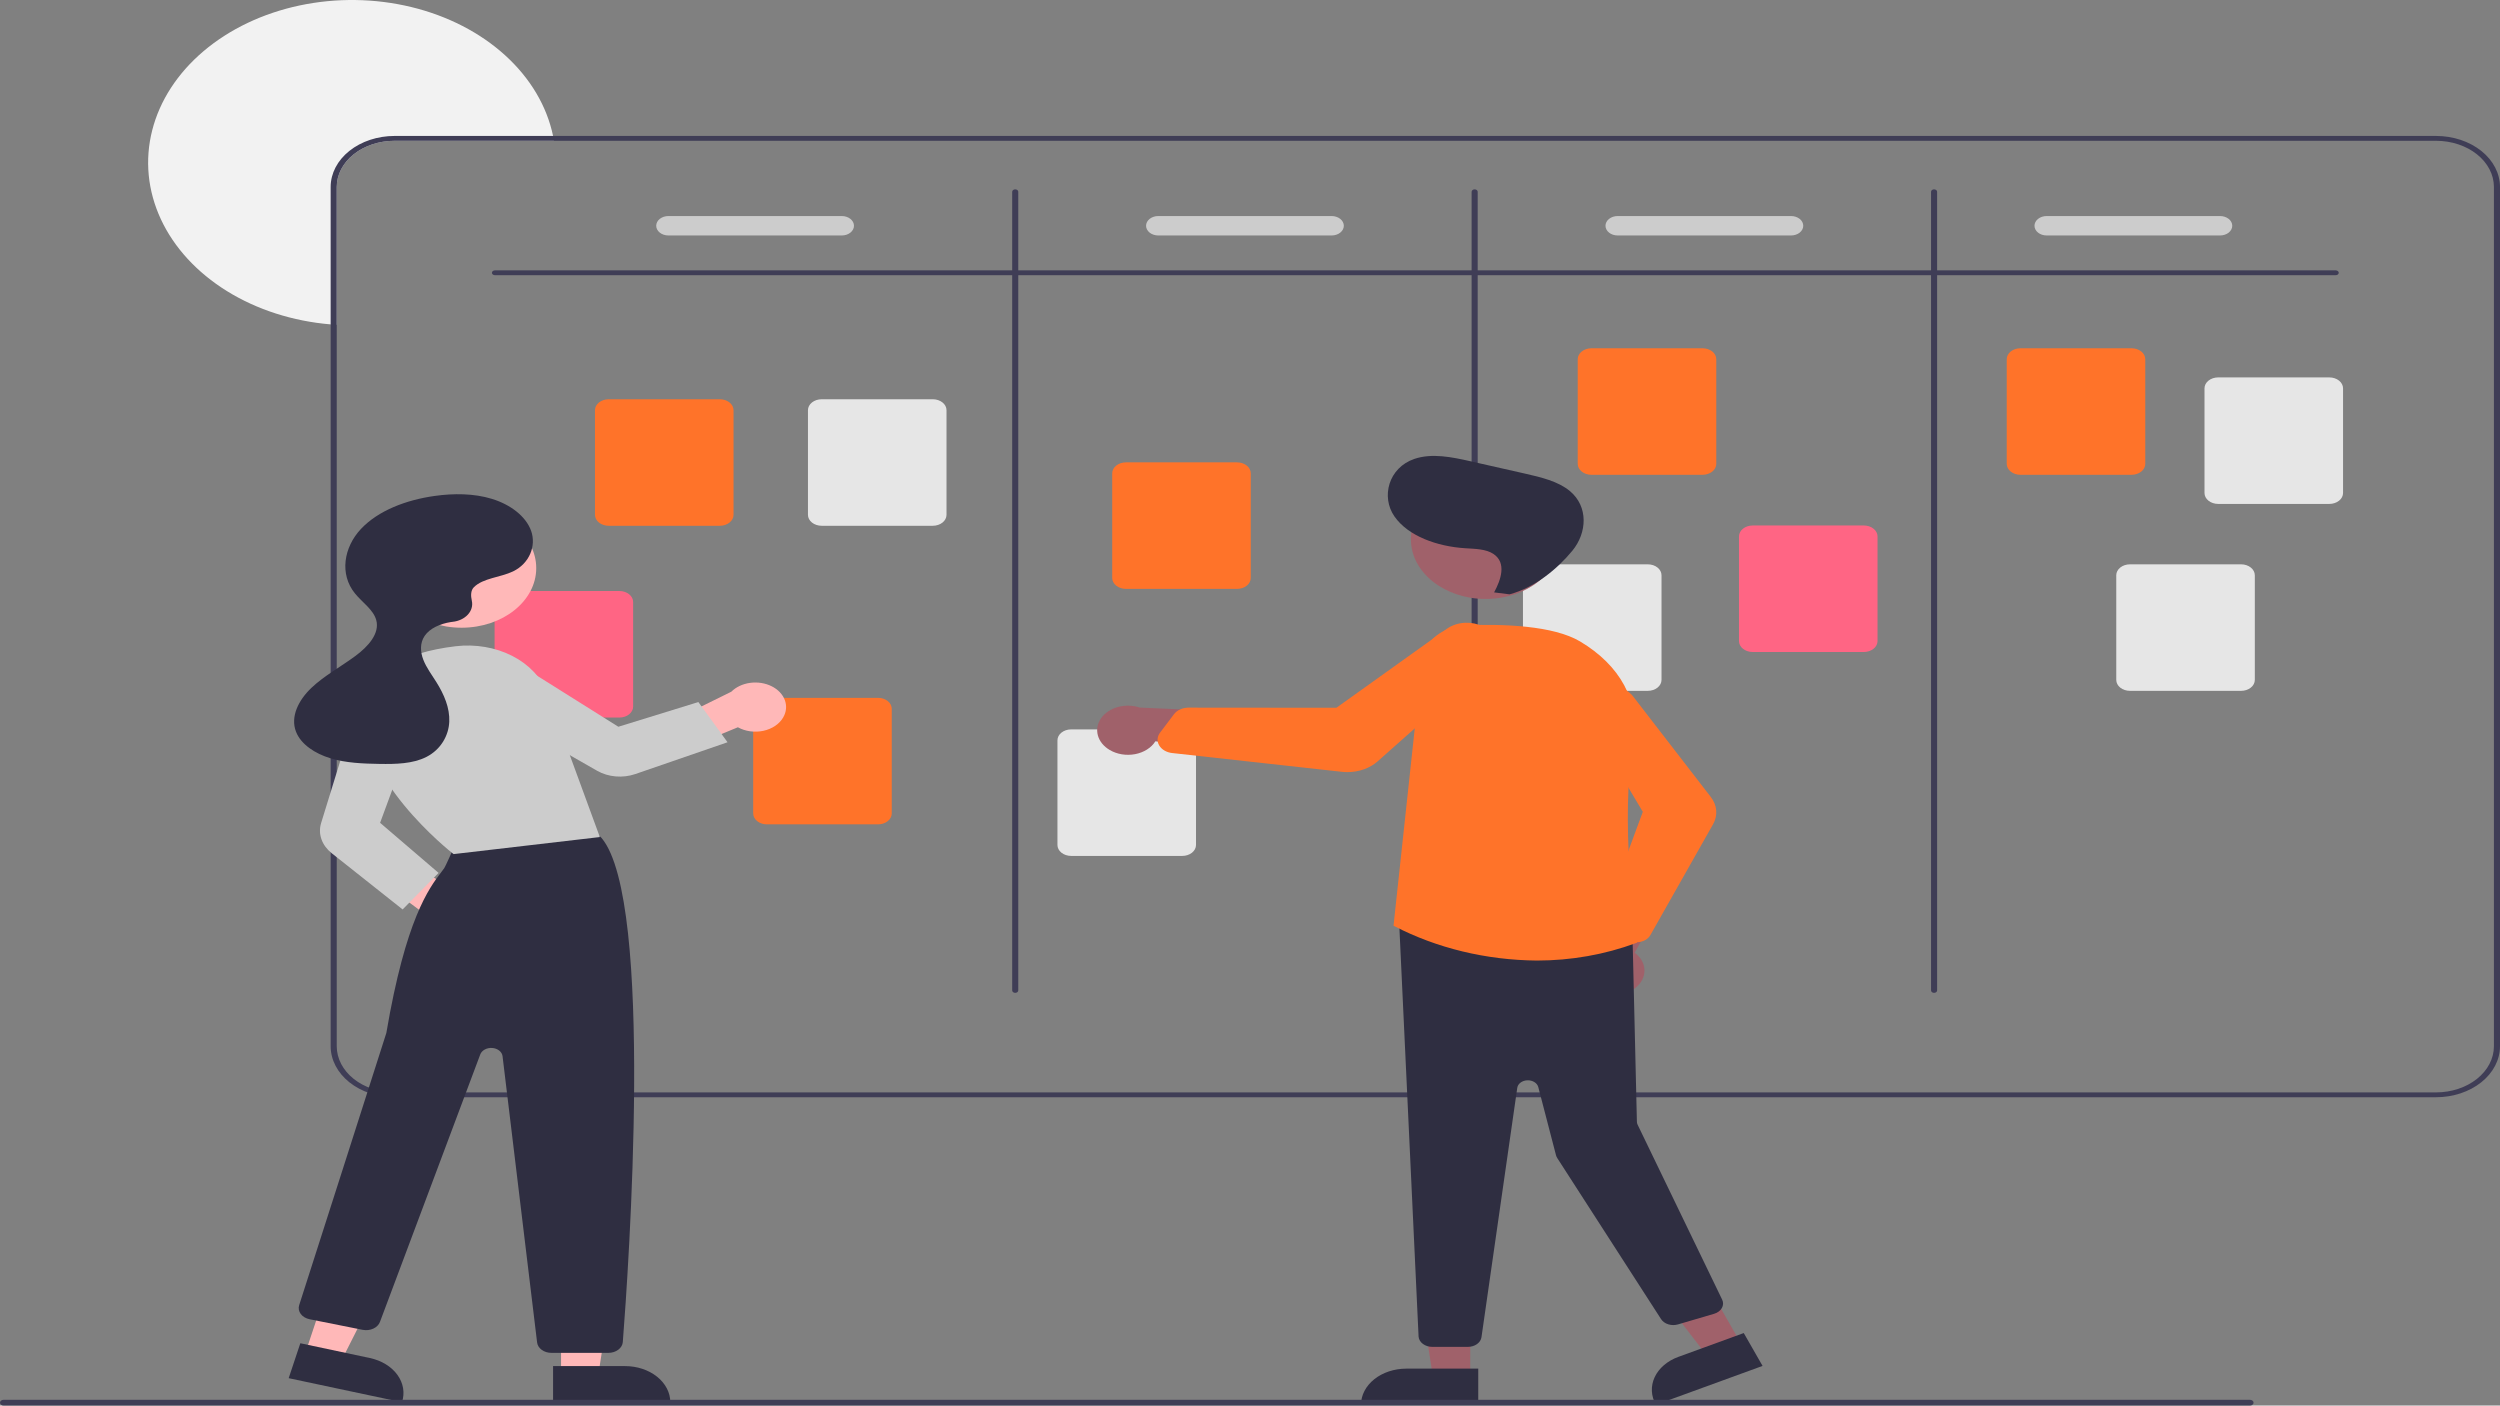 <svg width="683" height="384" viewBox="0 0 683 384" fill="none" xmlns="http://www.w3.org/2000/svg">
<rect x="0" y="0" width="683" height="384" fill="#808080" stroke="none"/>
<g clip-path="url(#clip0_201:334)">
<path d="M151.347 38.466H107.791C103.603 38.469 99.588 39.797 96.627 42.16C93.666 44.522 92.001 47.725 91.997 51.066V88.743C91.44 88.716 90.883 88.677 90.335 88.624C80.016 87.757 70.206 84.609 62.01 79.532C53.814 74.455 47.559 67.653 43.949 59.891C40.34 52.13 39.519 43.718 41.581 35.605C43.642 27.492 48.504 19.999 55.617 13.972C62.73 7.945 71.812 3.624 81.839 1.495C91.865 -0.634 102.438 -0.486 112.365 1.922C122.292 4.331 131.178 8.904 138.022 15.127C144.865 21.349 149.394 28.973 151.098 37.139C151.189 37.577 151.272 38.021 151.347 38.466Z" fill="#F2F2F2"/>
<path d="M665.544 37.14H107.79C103.162 37.144 98.725 38.612 95.453 41.223C92.18 43.834 90.34 47.374 90.335 51.067V285.84C90.34 289.533 92.18 293.073 95.453 295.684C98.725 298.295 103.162 299.763 107.79 299.767H665.544C670.172 299.763 674.609 298.295 677.882 295.684C681.154 293.073 682.995 289.533 683 285.84V51.067C682.995 47.374 681.154 43.834 677.882 41.223C674.609 38.612 670.172 37.144 665.544 37.14ZM681.338 285.84C681.334 289.181 679.669 292.385 676.708 294.747C673.747 297.109 669.732 298.438 665.544 298.441H107.79C103.603 298.438 99.588 297.109 96.627 294.747C93.666 292.385 92.001 289.181 91.997 285.84V51.067C92.001 47.726 93.666 44.523 96.627 42.16C99.588 39.798 103.603 38.469 107.79 38.466H665.544C669.732 38.469 673.747 39.798 676.708 42.16C679.669 44.523 681.334 47.726 681.338 51.067V285.84Z" fill="#3F3D56"/>
<path d="M638.114 75.187H135.221C135 75.187 134.789 75.117 134.633 74.993C134.477 74.868 134.39 74.699 134.39 74.524C134.39 74.348 134.477 74.179 134.633 74.055C134.789 73.93 135 73.86 135.221 73.86H638.114C638.334 73.86 638.545 73.93 638.701 74.055C638.857 74.179 638.945 74.348 638.945 74.524C638.945 74.699 638.857 74.868 638.701 74.993C638.545 75.117 638.334 75.187 638.114 75.187Z" fill="#3F3D56"/>
<path d="M277.361 271.249C277.14 271.249 276.929 271.179 276.773 271.055C276.617 270.931 276.53 270.762 276.53 270.586V52.393C276.53 52.217 276.617 52.048 276.773 51.924C276.929 51.799 277.14 51.73 277.361 51.73C277.581 51.73 277.793 51.799 277.949 51.924C278.105 52.048 278.192 52.217 278.192 52.393V270.586C278.192 270.762 278.105 270.931 277.949 271.055C277.793 271.179 277.581 271.249 277.361 271.249Z" fill="#3F3D56"/>
<path d="M402.876 271.249C402.656 271.249 402.444 271.179 402.289 271.055C402.133 270.931 402.045 270.762 402.045 270.586V52.393C402.045 52.217 402.133 52.048 402.289 51.924C402.444 51.799 402.656 51.73 402.876 51.73C403.097 51.73 403.308 51.799 403.464 51.924C403.62 52.048 403.707 52.217 403.707 52.393V270.586C403.707 270.762 403.62 270.931 403.464 271.055C403.308 271.179 403.097 271.249 402.876 271.249Z" fill="#3F3D56"/>
<path d="M528.392 271.249C528.171 271.249 527.96 271.179 527.804 271.055C527.648 270.931 527.561 270.762 527.561 270.586V52.393C527.561 52.217 527.648 52.048 527.804 51.924C527.96 51.799 528.171 51.73 528.392 51.73C528.612 51.73 528.824 51.799 528.979 51.924C529.135 52.048 529.223 52.217 529.223 52.393V270.586C529.223 270.762 529.135 270.931 528.979 271.055C528.824 271.179 528.612 271.249 528.392 271.249Z" fill="#3F3D56"/>
<path d="M196.662 143.641H166.289C165.297 143.64 164.346 143.325 163.645 142.766C162.944 142.206 162.549 141.448 162.548 140.657V112.06C162.549 111.268 162.944 110.51 163.645 109.95C164.346 109.391 165.297 109.076 166.289 109.075H196.662C197.653 109.076 198.604 109.391 199.305 109.95C200.007 110.51 200.401 111.268 200.402 112.06V140.657C200.401 141.448 200.007 142.206 199.305 142.766C198.604 143.325 197.653 143.64 196.662 143.641Z" fill="#FF7329"/>
<path d="M239.886 225.215H209.512C208.521 225.214 207.57 224.9 206.869 224.34C206.168 223.781 205.773 223.022 205.772 222.231V193.634C205.773 192.843 206.168 192.084 206.869 191.524C207.57 190.965 208.521 190.65 209.512 190.649H239.886C240.877 190.65 241.828 190.965 242.529 191.524C243.231 192.084 243.625 192.843 243.626 193.634V222.231C243.625 223.022 243.231 223.781 242.529 224.34C241.828 224.9 240.877 225.214 239.886 225.215Z" fill="#FF7329"/>
<path d="M337.97 160.884H307.597C306.606 160.883 305.655 160.569 304.954 160.009C304.252 159.45 303.858 158.691 303.857 157.9V129.303C303.858 128.512 304.252 127.753 304.954 127.193C305.655 126.634 306.606 126.319 307.597 126.318H337.97C338.962 126.319 339.913 126.634 340.614 127.193C341.315 127.753 341.71 128.512 341.711 129.303V157.9C341.71 158.691 341.315 159.45 340.614 160.009C339.913 160.569 338.962 160.883 337.97 160.884Z" fill="#FF7329"/>
<path d="M465.148 129.714H434.775C433.784 129.713 432.833 129.399 432.132 128.839C431.43 128.28 431.036 127.521 431.035 126.73V98.133C431.036 97.342 431.43 96.583 432.132 96.023C432.833 95.464 433.784 95.149 434.775 95.148H465.148C466.14 95.149 467.091 95.464 467.792 96.023C468.493 96.583 468.888 97.342 468.889 98.133V126.73C468.888 127.521 468.493 128.28 467.792 128.839C467.091 129.399 466.14 129.713 465.148 129.714Z" fill="#FF7329"/>
<path d="M582.351 129.714H551.978C550.987 129.713 550.036 129.399 549.335 128.839C548.633 128.28 548.239 127.521 548.238 126.73V98.133C548.239 97.342 548.633 96.583 549.335 96.023C550.036 95.464 550.987 95.149 551.978 95.148H582.351C583.343 95.149 584.294 95.464 584.995 96.023C585.696 96.583 586.091 97.342 586.092 98.133V126.73C586.091 127.521 585.696 128.28 584.995 128.839C584.294 129.399 583.343 129.713 582.351 129.714Z" fill="#FF7329"/>
<path d="M636.381 137.672H606.008C605.017 137.671 604.066 137.357 603.364 136.797C602.663 136.238 602.269 135.479 602.268 134.688V106.091C602.269 105.3 602.663 104.541 603.364 103.982C604.066 103.422 605.017 103.107 606.008 103.106H636.381C637.373 103.107 638.324 103.422 639.025 103.982C639.726 104.541 640.121 105.3 640.122 106.091V134.688C640.121 135.479 639.726 136.238 639.025 136.797C638.324 137.357 637.373 137.671 636.381 137.672Z" fill="#E6E6E6"/>
<path d="M612.276 188.739H581.903C580.911 188.738 579.96 188.423 579.259 187.864C578.558 187.304 578.163 186.545 578.162 185.754V157.157C578.163 156.366 578.558 155.607 579.259 155.048C579.96 154.488 580.911 154.174 581.903 154.173H612.276C613.267 154.174 614.218 154.488 614.919 155.048C615.621 155.607 616.015 156.366 616.016 157.157V185.754C616.015 186.545 615.621 187.304 614.919 187.864C614.218 188.423 613.267 188.738 612.276 188.739Z" fill="#E6E6E6"/>
<path d="M509.203 178.127H478.83C477.839 178.126 476.888 177.812 476.187 177.252C475.485 176.693 475.091 175.934 475.09 175.143V146.546C475.091 145.755 475.485 144.996 476.187 144.437C476.888 143.877 477.839 143.562 478.83 143.562H509.203C510.195 143.562 511.146 143.877 511.847 144.437C512.548 144.996 512.943 145.755 512.944 146.546V175.143C512.943 175.934 512.548 176.693 511.847 177.252C511.146 177.812 510.195 178.126 509.203 178.127Z" fill="#FF6584"/>
<path d="M450.186 188.739H419.813C418.822 188.738 417.871 188.423 417.17 187.864C416.468 187.304 416.074 186.545 416.073 185.754V157.157C416.074 156.366 416.468 155.607 417.17 155.048C417.871 154.488 418.822 154.174 419.813 154.173H450.186C451.178 154.174 452.129 154.488 452.83 155.048C453.531 155.607 453.926 156.366 453.927 157.157V185.754C453.926 186.545 453.531 187.304 452.83 187.864C452.129 188.423 451.178 188.738 450.186 188.739Z" fill="#E6E6E6"/>
<path d="M323.008 233.836H292.635C291.644 233.835 290.693 233.521 289.992 232.961C289.29 232.402 288.896 231.643 288.895 230.852V202.255C288.896 201.464 289.29 200.705 289.992 200.146C290.693 199.586 291.644 199.271 292.635 199.271H323.008C324 199.271 324.951 199.586 325.652 200.146C326.353 200.705 326.748 201.464 326.749 202.255V230.852C326.748 231.643 326.353 232.402 325.652 232.961C324.951 233.521 324 233.835 323.008 233.836Z" fill="#E6E6E6"/>
<path d="M169.231 196.034H138.858C137.866 196.033 136.916 195.718 136.214 195.158C135.513 194.599 135.119 193.84 135.118 193.049V164.452C135.119 163.661 135.513 162.902 136.214 162.343C136.916 161.783 137.866 161.469 138.858 161.468H169.231C170.223 161.469 171.174 161.783 171.875 162.343C172.576 162.902 172.971 163.661 172.972 164.452V193.049C172.971 193.84 172.576 194.599 171.875 195.158C171.174 195.718 170.223 196.033 169.231 196.034Z" fill="#FF6584"/>
<path d="M254.848 143.641H224.475C223.483 143.64 222.532 143.325 221.831 142.766C221.13 142.206 220.735 141.448 220.734 140.657V112.06C220.735 111.268 221.13 110.51 221.831 109.95C222.532 109.391 223.483 109.076 224.475 109.075H254.848C255.839 109.076 256.79 109.391 257.491 109.95C258.193 110.51 258.587 111.268 258.588 112.06V140.657C258.587 141.448 258.193 142.206 257.491 142.766C256.79 143.325 255.839 143.64 254.848 143.641Z" fill="#E6E6E6"/>
<path d="M229.981 64.33H182.601C181.719 64.33 180.874 64.05 180.25 63.553C179.626 63.056 179.276 62.381 179.276 61.677C179.276 60.974 179.626 60.299 180.25 59.801C180.874 59.304 181.719 59.024 182.601 59.024H229.981C230.863 59.024 231.708 59.304 232.332 59.801C232.956 60.299 233.306 60.974 233.306 61.677C233.306 62.381 232.956 63.056 232.332 63.553C231.708 64.05 230.863 64.33 229.981 64.33Z" fill="#CCCCCC"/>
<path d="M363.809 64.33H316.429C315.547 64.33 314.701 64.05 314.078 63.553C313.454 63.056 313.104 62.381 313.104 61.677C313.104 60.974 313.454 60.299 314.078 59.801C314.701 59.304 315.547 59.024 316.429 59.024H363.809C364.69 59.024 365.536 59.304 366.16 59.801C366.783 60.299 367.134 60.974 367.134 61.677C367.134 62.381 366.783 63.056 366.16 63.553C365.536 64.05 364.69 64.33 363.809 64.33Z" fill="#CCCCCC"/>
<path d="M489.324 64.33H441.944C441.062 64.33 440.216 64.05 439.593 63.553C438.969 63.056 438.619 62.381 438.619 61.677C438.619 60.974 438.969 60.299 439.593 59.801C440.216 59.304 441.062 59.024 441.944 59.024H489.324C490.206 59.024 491.051 59.304 491.675 59.801C492.299 60.299 492.649 60.974 492.649 61.677C492.649 62.381 492.299 63.056 491.675 63.553C491.051 64.05 490.206 64.33 489.324 64.33Z" fill="#CCCCCC"/>
<path d="M606.527 64.33H559.147C558.265 64.33 557.42 64.05 556.796 63.553C556.172 63.056 555.822 62.381 555.822 61.677C555.822 60.974 556.172 60.299 556.796 59.801C557.42 59.304 558.265 59.024 559.147 59.024H606.527C607.409 59.024 608.255 59.304 608.878 59.801C609.502 60.299 609.852 60.974 609.852 61.677C609.852 62.381 609.502 63.056 608.878 63.553C608.255 64.05 607.409 64.33 606.527 64.33Z" fill="#CCCCCC"/>
<path d="M123.861 258.577C122.644 258.482 121.469 258.175 120.418 257.679C119.366 257.182 118.464 256.508 117.774 255.703C117.085 254.898 116.625 253.982 116.427 253.02C116.229 252.058 116.298 251.073 116.629 250.134L95.322 234.309L106.587 232.029L127.539 245.588C129.478 246.136 131.099 247.232 132.092 248.669C133.086 250.107 133.384 251.785 132.931 253.386C132.478 254.987 131.304 256.4 129.632 257.357C127.96 258.313 125.907 258.748 123.861 258.577Z" fill="#FFB8B8"/>
<path d="M153.282 375.54H163.473L168.32 344.179H153.28L153.282 375.54Z" fill="#FFB8B8"/>
<path d="M183.126 383.089L151.098 383.09L151.098 373.217L170.751 373.216C174.033 373.216 177.181 374.256 179.501 376.108C181.822 377.959 183.126 380.47 183.126 383.089L183.126 383.089Z" fill="#2F2E41"/>
<path d="M83.409 369.669L93.258 371.761L108.054 342.45L93.52 339.363L83.409 369.669Z" fill="#FFB8B8"/>
<path d="M109.816 383.091L78.866 376.518L82.049 366.977L101.041 371.011C104.212 371.684 106.919 373.335 108.564 375.601C110.21 377.866 110.66 380.56 109.816 383.091Z" fill="#2F2E41"/>
<path d="M166.213 369.602H150.663C149.681 369.605 148.733 369.314 148.006 368.787C147.279 368.26 146.825 367.535 146.735 366.755L137.295 288.543C137.226 287.969 136.909 287.432 136.398 287.024C135.888 286.617 135.216 286.363 134.497 286.307C133.778 286.251 133.057 286.396 132.457 286.717C131.857 287.039 131.416 287.516 131.209 288.068L103.801 361.153C103.511 361.93 102.856 362.587 101.974 362.988C101.091 363.389 100.048 363.503 99.063 363.306L84.597 360.42C84.092 360.319 83.617 360.14 83.2 359.892C82.782 359.644 82.43 359.333 82.163 358.976C81.897 358.62 81.722 358.224 81.648 357.813C81.573 357.402 81.602 356.984 81.731 356.582C81.968 355.845 105.347 282.947 105.551 282.198C110.849 251.049 117.186 242.702 120.591 238.218C120.873 237.847 121.132 237.506 121.365 237.183C121.657 236.78 123.453 232.777 124.593 230.177C124.741 229.754 124.997 229.36 125.346 229.02C125.694 228.68 126.127 228.402 126.617 228.202C140.923 222.365 157.661 226.406 162.451 227.783C163.244 228.006 163.926 228.429 164.394 228.987C178.762 246.278 171.711 346.7 170.151 366.655C170.086 367.454 169.643 368.202 168.912 368.749C168.181 369.297 167.216 369.602 166.213 369.602Z" fill="#2F2E41"/>
<path d="M126.084 171.494C137.359 171.494 146.5 164.201 146.5 155.205C146.5 146.209 137.359 138.916 126.084 138.916C114.809 138.916 105.668 146.209 105.668 155.205C105.668 164.201 114.809 171.494 126.084 171.494Z" fill="#FFB8B8"/>
<path d="M123.921 233.339L123.774 233.226C123.499 233.013 96.297 211.751 99.818 192.091C101.323 183.682 109.851 178.309 124.478 176.552C129.852 175.915 135.334 176.847 139.915 179.177C144.496 181.507 147.87 185.077 149.415 189.233L163.878 228.683L123.921 233.339Z" fill="#CCCCCC"/>
<path d="M109.999 248.462L90.616 233.095C89.29 232.038 88.328 230.727 87.822 229.288C87.315 227.849 87.281 226.33 87.723 224.877L97.107 194.423C97.388 193.511 97.901 192.654 98.613 191.906C99.326 191.158 100.224 190.535 101.251 190.075C102.278 189.615 103.412 189.328 104.584 189.231C105.755 189.135 106.939 189.232 108.062 189.516C110.202 190.066 111.99 191.259 113.047 192.843C114.103 194.427 114.345 196.277 113.722 198L103.843 224.791L119.818 238.478L109.999 248.462Z" fill="#CCCCCC"/>
<path d="M213.961 196.018C213.449 196.903 212.7 197.687 211.766 198.316C210.832 198.945 209.737 199.403 208.557 199.658C207.378 199.913 206.143 199.958 204.939 199.791C203.735 199.623 202.592 199.247 201.59 198.689L175.714 209.39L176.858 200.3L199.797 188.973C201.084 187.692 202.914 186.832 204.942 186.556C206.97 186.28 209.055 186.608 210.801 187.476C212.547 188.344 213.833 189.693 214.415 191.268C214.998 192.842 214.836 194.532 213.962 196.018H213.961Z" fill="#FFB8B8"/>
<path d="M198.764 202.783L173.539 211.48C171.86 212.054 170.025 212.274 168.208 212.119C166.392 211.964 164.656 211.438 163.168 210.592L131.092 192.256C130.135 191.708 129.328 191.01 128.723 190.204C128.117 189.398 127.726 188.502 127.572 187.57C127.418 186.638 127.505 185.691 127.829 184.788C128.152 183.884 128.704 183.043 129.452 182.317C130.887 180.936 132.94 180.055 135.176 179.861C137.411 179.667 139.654 180.175 141.428 181.277L168.932 198.548L190.794 191.8L198.764 202.783Z" fill="#CCCCCC"/>
<path d="M129.469 160.424C131.987 157.907 136.693 157.771 140.152 156.11C144.684 153.935 146.557 149.073 145.097 145.018C143.637 140.962 139.33 137.801 134.392 136.29C129.454 134.778 123.961 134.759 118.752 135.49C110.996 136.578 103.361 139.466 98.631 144.489C93.901 149.512 92.697 156.868 96.984 162.139C98.954 164.561 101.995 166.56 102.782 169.379C103.815 173.079 100.561 176.648 97.076 179.225C93.106 182.16 88.55 184.619 85.072 187.928C81.593 191.237 79.273 195.758 80.861 199.887C82.191 203.346 86.061 205.895 90.305 207.171C94.549 208.448 99.171 208.632 103.705 208.703C108.108 208.772 112.785 208.686 116.494 206.792C120.465 204.764 122.585 200.917 122.742 197.158C122.899 193.398 121.324 189.715 119.214 186.351C117.956 184.346 116.493 182.403 115.658 180.263C114.822 178.122 114.677 175.693 116.016 173.722C117.423 171.65 120.269 170.4 123.168 169.945C123.318 169.922 123.477 169.901 123.644 169.882C124.469 169.797 125.263 169.579 125.979 169.241C126.695 168.904 127.318 168.454 127.81 167.92C128.303 167.385 128.654 166.776 128.842 166.13C129.031 165.483 129.054 164.813 128.908 164.16C128.578 162.692 128.607 161.286 129.469 160.424Z" fill="#2F2E41"/>
<path d="M401.673 376.234H391.482L386.635 344.873L401.675 344.874L401.673 376.234Z" fill="#A0616A"/>
<path d="M384.203 373.911H403.857V383.784H371.829C371.829 382.488 372.149 381.204 372.771 380.006C373.393 378.808 374.304 377.72 375.453 376.803C376.602 375.886 377.967 375.159 379.468 374.663C380.969 374.167 382.578 373.911 384.203 373.911Z" fill="#2F2E41"/>
<path d="M475.615 367.024L466.346 370.402L445.604 343.483L459.285 338.497L475.615 367.024Z" fill="#A0616A"/>
<path d="M458.515 370.702L476.392 364.187L481.533 373.168L452.4 383.784C451.725 382.605 451.348 381.331 451.29 380.035C451.232 378.74 451.494 377.447 452.062 376.233C452.629 375.018 453.492 373.904 454.599 372.955C455.706 372.006 457.037 371.241 458.515 370.702Z" fill="#2F2E41"/>
<path d="M445.938 270.492C446.915 269.905 447.718 269.155 448.292 268.295C448.866 267.434 449.196 266.483 449.259 265.51C449.323 264.536 449.118 263.563 448.659 262.659C448.2 261.756 447.499 260.943 446.604 260.279L458.583 238.593L443.365 240.651L434.322 260.929C433.024 262.202 432.356 263.811 432.445 265.451C432.535 267.091 433.375 268.648 434.807 269.827C436.239 271.006 438.163 271.724 440.214 271.847C442.266 271.969 444.302 271.487 445.938 270.492Z" fill="#A0616A"/>
<path d="M401.024 367.965H391.288C390.344 367.963 389.436 367.676 388.745 367.163C388.053 366.65 387.629 365.948 387.558 365.197L382.249 252.082C382.209 251.649 382.289 251.214 382.482 250.807C382.675 250.401 382.977 250.033 383.367 249.73C383.757 249.426 384.225 249.195 384.739 249.051C385.253 248.906 385.801 248.854 386.343 248.896L442.646 253.667C443.558 253.738 444.406 254.074 445.029 254.611C445.651 255.148 446.005 255.849 446.022 256.58L447.202 306.477C447.209 306.747 447.274 307.015 447.397 307.268L470.492 355.054C470.671 355.423 470.756 355.816 470.741 356.212C470.727 356.608 470.615 356.997 470.41 357.357C470.206 357.718 469.914 358.042 469.551 358.312C469.187 358.581 468.761 358.79 468.295 358.927L458.43 361.827C457.573 362.079 456.631 362.072 455.78 361.808C454.929 361.543 454.229 361.04 453.811 360.392L425.439 316.376C425.284 316.137 425.171 315.882 425.103 315.618L420.256 296.986C420.115 296.446 419.738 295.964 419.192 295.625C418.646 295.287 417.967 295.114 417.276 295.139C416.585 295.164 415.928 295.385 415.422 295.761C414.917 296.138 414.596 296.646 414.517 297.194L404.74 365.32C404.636 366.048 404.199 366.72 403.514 367.208C402.829 367.696 401.942 367.965 401.024 367.965Z" fill="#2F2E41"/>
<path d="M405.871 163.637C417.147 163.637 426.287 156.345 426.287 147.348C426.287 138.352 417.147 131.06 405.871 131.06C394.596 131.06 385.456 138.352 385.456 147.348C385.456 156.345 394.596 163.637 405.871 163.637Z" fill="#A0616A"/>
<path d="M419.872 262.425C406.027 262.303 392.513 259.037 380.91 253.008L380.712 252.899L380.732 252.707L388.541 180.142C388.811 177.68 390.188 175.379 392.419 173.665C394.65 171.951 397.583 170.939 400.676 170.817C410.797 170.445 424.392 170.913 431.67 175.238C442.667 181.773 447.968 191.615 446.212 202.238C442.571 224.269 446.696 253.987 447.178 257.303L447.213 257.542L446.939 257.643C438.461 260.79 429.223 262.422 419.872 262.425Z" fill="#FF7329"/>
<path d="M447.084 257.427C446.508 257.426 445.939 257.33 445.413 257.145C444.886 256.959 444.414 256.689 444.024 256.351L439.559 252.464C439.076 252.041 438.738 251.527 438.576 250.97C438.415 250.413 438.436 249.832 438.637 249.284L448.82 221.785L433.326 195.825C432.602 194.609 432.425 193.233 432.824 191.925C433.176 190.778 433.955 189.743 435.059 188.956C436.163 188.169 437.54 187.667 439.009 187.518C440.478 187.368 441.968 187.577 443.285 188.117C444.602 188.657 445.682 189.503 446.384 190.543L467.41 217.762C468.264 218.867 468.765 220.121 468.869 221.416C468.974 222.711 468.678 224.007 468.008 225.189L450.877 255.474C450.594 255.975 450.161 256.412 449.614 256.745C449.067 257.078 448.425 257.298 447.746 257.384C447.527 257.412 447.306 257.426 447.084 257.427Z" fill="#FF7329"/>
<path d="M303.18 204.898C304.161 205.48 305.289 205.883 306.486 206.08C307.683 206.276 308.919 206.26 310.108 206.034C311.297 205.808 312.409 205.376 313.366 204.77C314.323 204.164 315.102 203.398 315.647 202.525L345.104 205.574L338.335 194.506L311.4 193.308C309.502 192.674 307.379 192.617 305.432 193.148C303.486 193.679 301.851 194.762 300.838 196.19C299.825 197.619 299.503 199.294 299.935 200.899C300.367 202.504 301.521 203.927 303.18 204.898V204.898Z" fill="#A0616A"/>
<path d="M368.109 210.942C367.596 210.942 367.083 210.914 366.575 210.858L320.233 205.73C319.476 205.647 318.757 205.414 318.14 205.054C317.523 204.694 317.028 204.217 316.7 203.666C316.594 203.489 316.506 203.305 316.436 203.116H316.436C316.256 202.627 316.206 202.113 316.289 201.607C316.371 201.101 316.584 200.614 316.914 200.177L320.749 195.104C321.161 194.562 321.741 194.114 322.434 193.802C323.126 193.49 323.907 193.325 324.702 193.323H324.708L365.102 193.36L395.271 171.795C396.674 170.794 398.467 170.208 400.347 170.137C401.998 170.076 403.634 170.416 405.038 171.111C406.442 171.807 407.549 172.826 408.213 174.033C408.876 175.241 409.066 176.581 408.755 177.876C408.445 179.172 407.65 180.361 406.476 181.289L376.373 208.001C375.331 208.927 374.057 209.667 372.633 210.174C371.209 210.68 369.668 210.942 368.109 210.942Z" fill="#FF7329"/>
<path d="M408.192 161.839C410.058 158.394 411.637 153.806 408.058 151.371C405.983 149.958 402.993 149.955 400.273 149.779C392.612 149.284 384.725 146.471 380.98 141.115C377.235 135.76 379.326 127.795 386.391 125.379C391.154 123.75 396.613 124.86 401.598 125.988L416.565 129.374C421.012 130.38 425.682 131.49 428.883 134.15C433.989 138.393 433.608 145.565 429.552 150.477C425.497 155.388 419.389 160.511 412.397 162.376L408.192 161.839Z" fill="#2F2E41"/>
<path d="M614.68 384H0.99C0.859 384.001 0.73 383.98 0.61 383.941C0.49 383.901 0.38 383.843 0.288 383.77C0.196 383.696 0.123 383.609 0.073 383.513C0.023 383.417 -0.003 383.314 -0.003 383.211C-0.003 383.107 0.023 383.004 0.073 382.908C0.123 382.812 0.196 382.725 0.288 382.651C0.38 382.578 0.49 382.52 0.61 382.48C0.73 382.441 0.859 382.421 0.99 382.421H614.68C614.81 382.421 614.939 382.441 615.06 382.48C615.18 382.52 615.289 382.578 615.382 382.651C615.474 382.725 615.547 382.812 615.597 382.908C615.647 383.004 615.673 383.107 615.673 383.211C615.673 383.314 615.647 383.417 615.597 383.513C615.547 383.609 615.474 383.696 615.382 383.77C615.289 383.843 615.18 383.901 615.06 383.941C614.939 383.98 614.81 384.001 614.68 384Z" fill="#3F3D56"/>
</g>
<defs>
<clipPath id="clip0_201:334">
<rect width="683" height="384" fill="white"/>
</clipPath>
</defs>
</svg>
